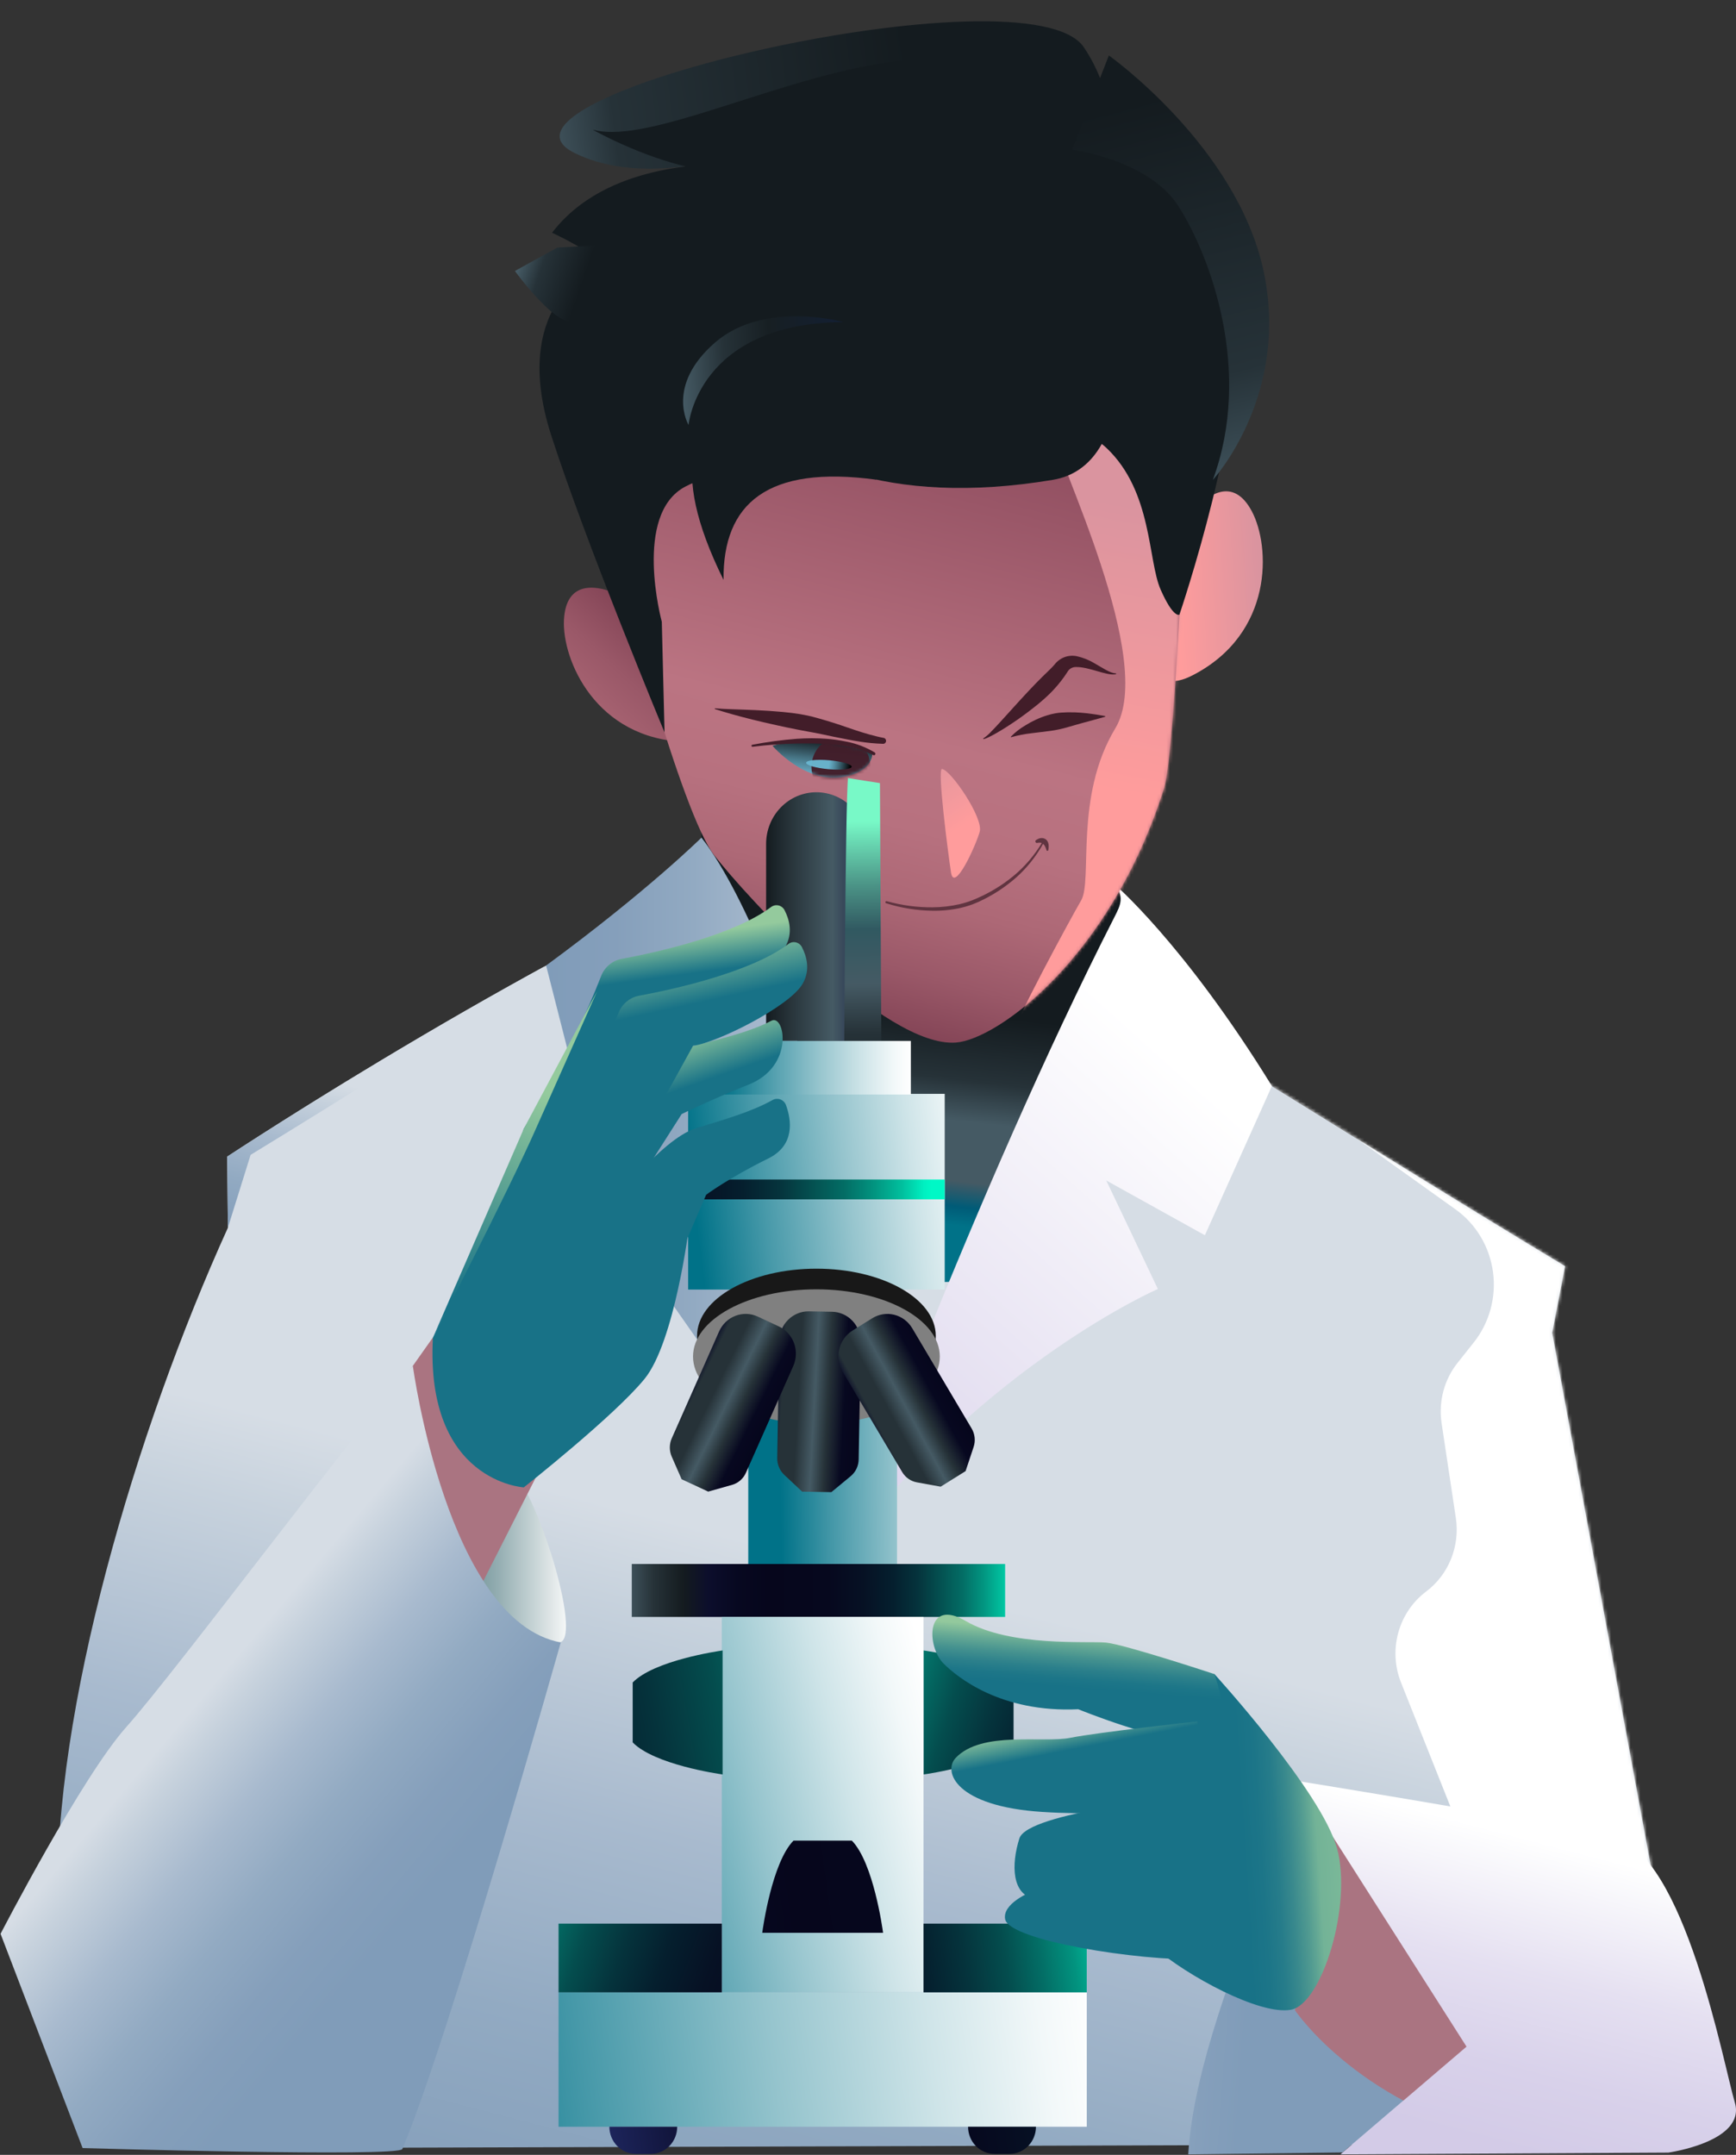 <svg width="535" height="664" viewBox="0 0 535 664" fill="none" xmlns="http://www.w3.org/2000/svg">
<rect x="0" y="0" width="535" height="664" fill="#333333" stroke="none"/>
<path fill-rule="evenodd" clip-rule="evenodd" d="M384.446 330.009C384.446 330.009 454.222 373.353 482.326 390.163L478.354 410.701L524.576 660.55L53.487 661.995C53.487 661.995 18.764 620.413 17.835 587.183C16.173 527.607 41.938 440.601 70.232 378.323L70.021 356.405C70.021 356.405 173.146 288.298 240.88 263.259C316.233 235.375 384.446 330.009 384.446 330.009Z" fill="url(#paint0_linear_207_5693)"/>
<mask id="mask0_207_5693" style="mask-type:alpha" maskUnits="userSpaceOnUse" x="17" y="258" width="508" height="404">
<path fill-rule="evenodd" clip-rule="evenodd" d="M384.446 330.009C384.446 330.009 454.222 373.353 482.325 390.163L478.354 410.701L524.575 660.55L53.486 661.995C53.486 661.995 18.764 620.413 17.834 587.183C16.172 527.607 41.938 440.601 70.231 378.323L70.02 356.405C70.02 356.405 173.146 288.298 240.88 263.259C316.233 235.375 384.446 330.009 384.446 330.009Z" fill="url(#paint1_linear_207_5693)"/>
</mask>
<g mask="url(#mask0_207_5693)">
<path fill-rule="evenodd" clip-rule="evenodd" d="M480.353 415.512L503.281 435.27C503.281 435.27 489 361.628 485.395 359.96C481.79 358.291 384.445 329.98 384.445 329.98L417.541 350.474L448.595 372.681C451.707 374.907 454.337 377.77 456.319 381.089C458.301 384.407 459.593 388.111 460.113 391.966C460.632 395.822 460.369 399.746 459.34 403.492C458.31 407.239 456.536 410.726 454.13 413.735L449.201 419.933C447.152 422.506 445.654 425.493 444.805 428.699C443.955 431.905 443.774 435.259 444.272 438.542L448.659 467.734C449.303 472.013 448.79 476.391 447.176 480.39C445.562 484.39 442.908 487.859 439.504 490.418C435.351 493.533 432.333 497.983 430.93 503.061C429.526 508.138 429.818 513.552 431.758 518.44L481.205 642.62L543.749 634.63L480.353 415.512Z" fill="white"/>
</g>
<path fill-rule="evenodd" clip-rule="evenodd" d="M221.466 396.939L327.95 394.013L355.082 286.629L342.984 272.036L215.649 244.13L221.466 396.939Z" fill="url(#paint2_linear_207_5693)"/>
<path fill-rule="evenodd" clip-rule="evenodd" d="M342.991 272.037C342.991 272.037 364.651 290.328 391.973 334.647L371.32 380.628L340.935 363.76L356.835 397.192C356.835 397.192 304.726 419.811 260.124 477.516C260.124 477.516 300.318 367.097 343.505 282.468C345.293 278.928 346.814 276.14 342.991 272.037Z" fill="url(#paint3_linear_207_5693)"/>
<path fill-rule="evenodd" clip-rule="evenodd" d="M216.184 258.101C216.184 258.101 199.594 274.543 168.301 297.515L189.468 380.591L219.874 363.759L203.946 397.192L260.124 477.515L274.285 417.419C274.285 417.419 244.738 294.907 216.184 258.101Z" fill="url(#paint4_linear_207_5693)"/>
<path fill-rule="evenodd" clip-rule="evenodd" d="M268.314 273.214C268.314 273.214 264.004 269.255 263.385 271.719C262.765 274.182 262.582 274.204 268.314 273.214Z" fill="#603440"/>
<path fill-rule="evenodd" clip-rule="evenodd" d="M70.231 378.294L77.231 355.857C77.231 355.857 149.697 311.711 168.301 297.516C134.064 316.399 101.304 336.019 70.02 356.377L70.231 378.294Z" fill="url(#paint5_linear_207_5693)"/>
<path d="M335.466 61.837C335.466 61.837 317.148 25.271 293.406 27.696C269.664 30.12 211.944 64.366 177.065 47.14C142.186 29.914 317.211 -10.584 334.035 14.591C350.858 39.766 335.466 61.837 335.466 61.837Z" fill="url(#paint6_linear_207_5693)"/>
<path fill-rule="evenodd" clip-rule="evenodd" d="M193.294 184.493C184.034 179.567 174.46 178.651 173.805 190.944C173.15 203.237 183.593 227.864 211.518 228.609C239.443 229.354 193.294 184.493 193.294 184.493Z" fill="url(#paint7_linear_207_5693)"/>
<path fill-rule="evenodd" clip-rule="evenodd" d="M365.513 160.245C371.804 151.757 380.069 146.751 385.802 157.572C391.535 168.392 392.525 195.201 367.582 208.065C342.639 220.929 365.478 160.248 365.478 160.248" fill="url(#paint8_linear_207_5693)"/>
<path fill-rule="evenodd" clip-rule="evenodd" d="M294.589 321.257C307.433 320.299 342.216 295.107 358.757 242.806C362.184 231.98 366.997 130.819 365.876 105.757C364.755 80.695 350.339 36.435 266.142 42.004C181.946 47.572 170.203 100.822 181.025 141.641C191.847 182.46 210.113 250.681 220.14 263.578C230.167 276.475 272.734 322.883 294.589 321.257Z" fill="url(#paint9_linear_207_5693)"/>
<mask id="mask1_207_5693" style="mask-type:alpha" maskUnits="userSpaceOnUse" x="177" y="41" width="190" height="281">
<path fill-rule="evenodd" clip-rule="evenodd" d="M294.589 321.257C307.433 320.299 342.216 295.107 358.757 242.806C362.184 231.98 366.997 130.819 365.876 105.757C364.755 80.695 350.339 36.435 266.142 42.004C181.946 47.572 170.203 100.822 181.025 141.641C191.847 182.46 210.113 250.681 220.14 263.578C230.167 276.475 272.734 322.883 294.589 321.257Z" fill="url(#paint10_linear_207_5693)"/>
</mask>
<g mask="url(#mask1_207_5693)">
<path fill-rule="evenodd" clip-rule="evenodd" d="M365.514 160.245C357.205 129.374 322.054 121.049 323.914 131.576C325.775 142.102 356.426 203.394 343.717 224.427C331.008 245.459 336.793 271.255 333.188 277.452C329.582 283.649 311.97 316.227 312.85 317.486C313.731 318.746 321.397 341.29 321.397 341.29L383.895 265.534L365.514 160.245Z" fill="url(#paint11_linear_207_5693)"/>
</g>
<path fill-rule="evenodd" clip-rule="evenodd" d="M290.312 236.951C293.036 237.27 303.137 252.03 301.924 256.309C300.711 260.589 294.048 275.306 293.075 268.811C292.102 262.316 288.796 236.754 290.312 236.951Z" fill="url(#paint12_linear_207_5693)"/>
<path fill-rule="evenodd" clip-rule="evenodd" d="M273.063 278.323C277.688 279.79 282.493 280.569 287.33 280.637C290.24 280.689 293.145 280.4 295.988 279.775C297.886 279.35 299.736 278.73 301.512 277.926C305.674 276.036 309.549 273.544 313.019 270.526C316.45 267.491 319.343 263.871 321.571 259.825C321.586 259.798 321.597 259.768 321.602 259.737C321.606 259.707 321.605 259.675 321.598 259.644C321.59 259.614 321.577 259.585 321.559 259.56C321.541 259.535 321.519 259.513 321.492 259.497C321.439 259.466 321.375 259.459 321.316 259.475C321.257 259.491 321.206 259.529 321.174 259.583C318.847 263.486 315.89 266.954 312.431 269.841C308.969 272.7 305.134 275.05 301.036 276.821C299.325 277.593 297.546 278.196 295.721 278.62C292.962 279.248 290.145 279.57 287.317 279.581C282.584 279.614 277.866 278.981 273.297 277.699C273.254 277.685 273.208 277.679 273.163 277.682C273.117 277.685 273.073 277.698 273.033 277.718C272.992 277.739 272.956 277.768 272.926 277.803C272.897 277.839 272.874 277.88 272.86 277.924C272.845 278.004 272.857 278.087 272.894 278.16C272.93 278.232 272.99 278.29 273.063 278.323Z" fill="#603440"/>
<path fill-rule="evenodd" clip-rule="evenodd" d="M319.728 259.722C320.011 259.674 320.298 259.655 320.585 259.665C320.758 259.69 320.927 259.737 321.089 259.806C321.215 259.861 321.332 259.936 321.435 260.029C321.601 260.15 321.744 260.3 321.86 260.472C321.957 260.622 322.045 260.778 322.123 260.939C322.269 261.244 322.389 261.56 322.482 261.886C322.484 261.926 322.494 261.966 322.51 262.003C322.527 262.04 322.551 262.074 322.58 262.101C322.61 262.129 322.644 262.151 322.682 262.165C322.719 262.179 322.759 262.185 322.798 262.183C322.838 262.182 322.877 262.172 322.913 262.155C322.949 262.138 322.982 262.113 323.008 262.083C323.035 262.053 323.056 262.018 323.07 261.98C323.083 261.942 323.089 261.901 323.088 261.86C323.179 261.382 323.209 260.893 323.175 260.406C323.157 260.18 323.112 259.957 323.039 259.742C322.934 259.389 322.746 259.069 322.49 258.808C322.343 258.658 322.17 258.536 321.98 258.451C321.712 258.316 321.418 258.244 321.119 258.24C320.852 258.234 320.585 258.268 320.329 258.343C319.973 258.462 319.635 258.63 319.324 258.844C319.271 258.87 319.223 258.906 319.184 258.951C319.145 258.996 319.115 259.049 319.096 259.107C319.078 259.164 319.071 259.225 319.076 259.285C319.08 259.346 319.097 259.404 319.125 259.458C319.146 259.517 319.179 259.571 319.222 259.616C319.264 259.662 319.315 259.698 319.371 259.723C319.428 259.748 319.489 259.76 319.55 259.76C319.611 259.76 319.672 259.747 319.728 259.722Z" fill="#603440"/>
<path style="mix-blend-mode:screen" opacity="0.97" fill-rule="evenodd" clip-rule="evenodd" d="M238.054 229.8C238.054 229.8 248.186 241.727 260.193 239.319C269.505 237.45 268.824 231.957 268.824 231.957C268.824 231.957 251.206 225.817 238.054 229.8Z" fill="url(#paint13_linear_207_5693)"/>
<mask id="mask2_207_5693" style="mask-type:alpha" maskUnits="userSpaceOnUse" x="238" y="228" width="31" height="12">
<path style="mix-blend-mode:screen" opacity="0.97" fill-rule="evenodd" clip-rule="evenodd" d="M238.054 229.8C238.054 229.8 248.186 241.727 260.193 239.319C269.505 237.45 268.824 231.957 268.824 231.957C268.824 231.957 251.206 225.817 238.054 229.8Z" fill="url(#paint14_linear_207_5693)"/>
</mask>
<g mask="url(#mask2_207_5693)">
<path d="M260.322 245.574C265.311 244.944 268.846 240.303 268.217 235.207C267.588 230.111 263.034 226.491 258.045 227.121C253.055 227.751 249.52 232.392 250.149 237.488C250.778 242.583 255.332 246.204 260.322 245.574Z" fill="#421D29"/>
</g>
<path fill-rule="evenodd" clip-rule="evenodd" d="M269.544 231.845C266.855 230.235 263.916 229.114 260.857 228.531C258.837 228.104 256.793 227.811 254.737 227.655C253.318 227.546 251.782 227.481 250.117 227.482C248.678 227.486 247.141 227.544 245.506 227.657C240.922 228.012 236.362 228.625 231.845 229.494C231.765 229.506 231.694 229.55 231.646 229.617C231.598 229.683 231.578 229.766 231.59 229.848C231.602 229.93 231.645 230.003 231.71 230.053C231.775 230.102 231.856 230.123 231.935 230.111C236.459 229.541 241.008 229.204 245.566 229.101C247.18 229.067 248.69 229.068 250.103 229.083C251.742 229.105 253.241 229.158 254.623 229.248C256.624 229.361 258.617 229.584 260.595 229.917C263.568 230.352 266.452 231.284 269.133 232.675C269.241 232.73 269.365 232.738 269.478 232.699C269.591 232.659 269.684 232.575 269.737 232.465C269.79 232.355 269.797 232.228 269.759 232.112C269.72 231.996 269.638 231.9 269.53 231.846L269.544 231.845Z" fill="#421D29"/>
<path fill-rule="evenodd" clip-rule="evenodd" d="M220.385 218.502C223.177 219.432 227.319 220.599 231.89 221.738C233.942 222.246 236.042 222.73 238.141 223.206C239.573 223.517 240.934 223.825 242.287 224.112C243.475 224.362 244.624 224.595 245.734 224.811C246.942 225.042 248.091 225.234 249.15 225.454C251.891 225.924 254.47 226.507 256.975 227.029C259.735 227.57 262.375 228.12 264.992 228.526C267.325 228.898 269.678 229.122 272.037 229.196C272.157 229.215 272.279 229.208 272.396 229.176C272.514 229.145 272.623 229.09 272.719 229.014C272.815 228.937 272.895 228.842 272.954 228.734C273.012 228.625 273.049 228.506 273.062 228.382C273.075 228.258 273.063 228.133 273.028 228.014C272.992 227.895 272.934 227.785 272.855 227.689C272.777 227.594 272.681 227.515 272.573 227.459C272.465 227.402 272.347 227.368 272.226 227.36C270.74 227.081 269.289 226.707 267.823 226.297C264.947 225.495 262.122 224.502 259.103 223.464C256.274 222.521 253.336 221.622 250.132 220.777C249.036 220.531 247.84 220.263 246.556 220.051C244.879 219.778 243.072 219.557 241.205 219.384C238.471 219.123 235.643 218.948 232.889 218.819C227.934 218.589 223.45 218.545 220.411 218.261C220.38 218.255 220.347 218.261 220.321 218.279C220.294 218.297 220.275 218.326 220.269 218.358C220.263 218.39 220.269 218.423 220.287 218.45C220.305 218.478 220.332 218.497 220.363 218.503L220.385 218.502Z" fill="#421D29"/>
<path style="mix-blend-mode:screen" opacity="0.97" d="M262.476 236.272C262.405 237.001 259.211 237.364 255.335 237.019C251.459 236.675 248.372 235.786 248.435 235.029C248.498 234.272 251.694 233.93 255.577 234.274C259.459 234.618 262.518 235.516 262.476 236.272Z" fill="url(#paint15_linear_207_5693)"/>
<path fill-rule="evenodd" clip-rule="evenodd" d="M303.224 227.721C304.479 227.493 308.786 225.08 313.644 221.703C315.749 220.239 317.899 218.598 319.949 216.942C320.993 216.084 321.987 215.208 322.91 214.336C323.574 213.712 324.196 213.085 324.762 212.468C326.298 210.816 327.688 209.028 328.918 207.126C329.173 206.636 329.555 206.228 330.022 205.948C330.49 205.668 331.024 205.527 331.566 205.539C335.71 205.46 341.065 208.328 343.858 207.759C343.893 207.755 343.926 207.738 343.95 207.712C343.974 207.685 343.988 207.65 343.989 207.613C343.987 207.595 343.982 207.578 343.973 207.562C343.964 207.546 343.953 207.532 343.939 207.521C343.925 207.51 343.909 207.502 343.892 207.497C343.875 207.492 343.858 207.491 343.84 207.493C342.036 207.417 339.686 205.719 337.107 204.275C335.489 203.322 333.739 202.63 331.918 202.221C330.654 201.942 329.34 202.028 328.123 202.47C326.906 202.913 325.834 203.694 325.026 204.726C324.191 205.751 322.76 207.048 321.176 208.601C319.937 209.834 318.582 211.219 317.211 212.678C315.231 214.757 313.26 216.965 311.385 219.029C309.089 221.541 307.08 223.824 305.498 225.398C304.783 226.19 303.979 226.892 303.102 227.49C303.085 227.494 303.069 227.503 303.054 227.514C303.04 227.525 303.028 227.539 303.019 227.555C303.01 227.572 303.005 227.589 303.003 227.608C303.001 227.626 303.003 227.645 303.008 227.663C303.018 227.681 303.032 227.697 303.049 227.71C303.065 227.724 303.084 227.733 303.104 227.738C303.124 227.744 303.145 227.745 303.166 227.742C303.186 227.739 303.206 227.732 303.224 227.721Z" fill="#421D29"/>
<path fill-rule="evenodd" clip-rule="evenodd" d="M311.723 227.136C313.733 226.572 315.783 226.173 317.855 225.942C318.666 225.837 319.508 225.753 320.466 225.624C321.424 225.496 322.65 225.364 323.909 225.187C324.608 225.083 325.383 224.959 326.163 224.799C326.713 224.69 327.269 224.559 327.845 224.405C329.093 224.076 330.373 223.68 331.779 223.291C332.895 222.978 333.988 222.652 335.245 222.337C336.942 221.863 338.598 221.392 340.505 220.889C340.539 220.887 340.57 220.871 340.592 220.845C340.614 220.819 340.626 220.785 340.623 220.751C340.621 220.717 340.606 220.684 340.58 220.662C340.555 220.639 340.522 220.627 340.488 220.63C338.517 220.275 336.79 219.991 335.02 219.789C333.712 219.644 332.52 219.557 331.318 219.513C329.872 219.457 328.425 219.481 326.982 219.583C326.363 219.628 325.746 219.708 325.135 219.821C324.324 219.972 323.522 220.17 322.732 220.414C321.541 220.78 320.375 221.23 319.244 221.759C318.109 222.279 317.01 222.877 315.953 223.548C314.349 224.474 312.877 225.622 311.578 226.958C311.563 226.967 311.55 226.979 311.541 226.994C311.531 227.008 311.524 227.025 311.522 227.042C311.519 227.059 311.52 227.077 311.524 227.094C311.528 227.111 311.536 227.127 311.547 227.141C311.573 227.16 311.604 227.169 311.636 227.168C311.668 227.168 311.698 227.156 311.723 227.136Z" fill="#421D29"/>
<path d="M204.798 225.687L203.954 191.592C203.954 191.592 194.974 158.565 211.138 149.974C227.303 141.383 252.91 147.211 278.458 145.522C304.006 143.832 326.825 124.68 340.989 138.034C355.154 151.389 353.71 172.668 357.678 181.665C361.647 190.662 363.476 189.405 363.476 189.405C363.476 189.405 384.855 126.598 380.532 96.868C376.208 67.137 357.669 35.864 330.36 46.141C330.36 46.141 318.453 47.5 277.985 53.637C237.516 59.774 193.292 47.328 185.929 80.908C185.929 80.908 156.235 91.502 169.829 134.005C180.534 167.295 204.798 225.687 204.798 225.687Z" fill="#141B1F"/>
<path d="M330.395 46.138C330.395 46.138 353.884 49.16 363.099 63.436C373.079 78.942 386.112 114.453 373.771 147.884C373.771 147.884 397.666 121.841 389.389 83.438C381.112 45.035 341.727 17.088 341.727 17.088L330.396 46.145" fill="url(#paint16_linear_207_5693)"/>
<path d="M324.469 147.858C349.333 143.716 351.379 101.568 330.443 46.106C306.427 -17.398 211.308 48.07 182.663 39.952C182.663 39.952 216.403 59.266 237.881 51.308C237.881 51.308 191.156 44.262 170.127 71.716C170.127 71.716 192.196 81.544 202.678 96.633C207.717 103.887 216.328 119.274 233.39 131.728C242.175 138.106 251.965 142.881 262.326 145.843C278.411 150.571 298.733 152.145 324.469 147.858Z" fill="#141B1F"/>
<path d="M203.544 74.649C203.544 74.649 181.103 81.221 179.016 94.947C176.929 108.673 158.688 83.501 158.688 83.501L171.791 76.274L203.559 74.648" fill="url(#paint17_linear_207_5693)"/>
<path d="M259.88 122.316C259.88 122.316 187.709 107.397 222.981 178.693C222.741 155.107 236.565 143.26 270.027 147.809L259.88 122.316Z" fill="#141B1F"/>
<path d="M212.202 130.95C212.202 130.95 214.987 99.635 259.879 99.236C259.879 99.236 235.464 92.344 220.247 105.65C205.03 118.957 212.202 130.95 212.202 130.95Z" fill="url(#paint18_linear_207_5693)"/>
<path fill-rule="evenodd" clip-rule="evenodd" d="M413.781 663.266L366.194 663.844C367.475 641.898 377.066 613.796 388.84 584.084L399.092 566.024L451.954 630.621L413.781 663.23" fill="url(#paint19_linear_207_5693)"/>
<path fill-rule="evenodd" clip-rule="evenodd" d="M399.092 619.453C399.092 619.453 419.795 650.212 467.058 659.524C529.377 671.805 479.029 581.079 479.029 581.079C479.029 581.079 428.329 576.665 410.831 566.06L399.092 619.453Z" fill="#AA7481"/>
<path fill-rule="evenodd" clip-rule="evenodd" d="M413.112 663.844L451.954 630.657L410.809 566.06L399.092 548.672C399.092 548.672 475.199 560.888 497.204 566.06C519.209 571.232 531.06 635.8 534.637 647.865C538.215 659.929 514.139 663.302 514.139 663.302L413.112 663.844Z" fill="url(#paint20_linear_207_5693)"/>
<path fill-rule="evenodd" clip-rule="evenodd" d="M157.463 452.737C166.111 461.11 178.969 503.435 172.814 505.964C161.604 510.565 139.718 478.26 136.388 463.898C133.057 449.537 148.816 444.372 157.463 452.737Z" fill="url(#paint21_linear_207_5693)"/>
<path fill-rule="evenodd" clip-rule="evenodd" d="M138.008 508.752L172.815 440.081L133.381 412.175L100.743 458.322C100.743 458.322 91.187 498.913 138.008 508.752Z" fill="#AA7481"/>
<path fill-rule="evenodd" clip-rule="evenodd" d="M127.233 420.908C127.233 420.908 137.796 499.57 172.814 506.108C172.814 506.108 138.373 628.193 123.994 662.204C122.917 664.754 25.46 661.908 25.46 661.908L0.173 595.888C0.173 595.888 25.199 547.487 38.987 532.093C54.028 515.239 110.023 440.023 127.233 420.908Z" fill="url(#paint22_linear_207_5693)"/>
<path d="M276.447 435.27H230.598V481.929H276.447V435.27Z" fill="url(#paint23_linear_207_5693)"/>
<path d="M309.761 481.929H194.7V498.241H309.761V481.929Z" fill="url(#paint24_linear_207_5693)"/>
<path d="M284.601 498.241H222.444V613.919H284.601V498.241Z" fill="url(#paint25_linear_207_5693)"/>
<path d="M334.921 613.919H172.138V655.341H334.921V613.919Z" fill="url(#paint26_linear_207_5693)"/>
<path fill-rule="evenodd" clip-rule="evenodd" d="M319.26 655.341H298.339C298.339 656.44 298.55 657.529 298.961 658.544C299.371 659.56 299.972 660.482 300.73 661.259C301.488 662.036 302.388 662.652 303.378 663.072C304.368 663.492 305.429 663.708 306.501 663.707H311.106C313.268 663.707 315.343 662.825 316.872 661.257C318.401 659.688 319.26 657.56 319.26 655.341ZM208.706 655.341H187.799C187.799 657.556 188.655 659.681 190.18 661.249C191.704 662.817 193.773 663.701 195.932 663.707H200.537C201.609 663.708 202.67 663.492 203.66 663.072C204.65 662.652 205.55 662.036 206.308 661.259C207.066 660.482 207.667 659.56 208.077 658.544C208.487 657.529 208.699 656.44 208.699 655.341H208.706Z" fill="url(#paint27_linear_207_5693)"/>
<path d="M222.451 592.746H172.138V613.919H222.451V592.746Z" fill="url(#paint28_linear_207_5693)"/>
<path d="M291.142 337.06H212.064V397.365H291.142V337.06Z" fill="url(#paint29_linear_207_5693)"/>
<path d="M291.142 363.456H212.064V369.575H291.142V363.456Z" fill="url(#paint30_linear_207_5693)"/>
<path d="M251.604 432.351C271.92 432.351 288.39 423.078 288.39 411.64C288.39 400.201 271.92 390.929 251.604 390.929C231.288 390.929 214.818 400.201 214.818 411.64C214.818 423.078 231.288 432.351 251.604 432.351Z" fill="#181818"/>
<path d="M251.604 438.715C272.605 438.715 289.629 429.443 289.629 418.004C289.629 406.566 272.605 397.293 251.604 397.293C230.603 397.293 213.579 406.566 213.579 418.004C213.579 429.443 230.603 438.715 251.604 438.715Z" fill="#808080"/>
<path fill-rule="evenodd" clip-rule="evenodd" d="M234.915 595.513C235.091 594.256 237.894 573.971 244.534 567.173H262.525C269.166 573.971 271.968 594.256 272.137 595.513V595.578H234.908L234.915 595.513Z" fill="url(#paint31_linear_207_5693)"/>
<path fill-rule="evenodd" clip-rule="evenodd" d="M284.735 508.586C285.96 508.759 305.733 511.634 312.359 518.446V536.904C305.733 543.723 285.96 546.598 284.735 546.772H284.657V508.571L284.735 508.586Z" fill="url(#paint32_linear_207_5693)"/>
<path fill-rule="evenodd" clip-rule="evenodd" d="M222.614 508.586C221.381 508.759 201.608 511.634 194.982 518.446V536.904C201.608 543.723 221.381 546.598 222.614 546.772H222.691V508.571L222.614 508.586Z" fill="url(#paint33_linear_207_5693)"/>
<path fill-rule="evenodd" clip-rule="evenodd" d="M265.248 413.584C265.268 412.373 265.056 411.17 264.623 410.044C264.191 408.917 263.546 407.889 262.726 407.018C261.905 406.147 260.926 405.451 259.843 404.968C258.761 404.486 257.596 404.227 256.416 404.207L249.292 404.078C246.909 404.039 244.607 404.972 242.893 406.67C241.178 408.369 240.19 410.696 240.145 413.141C239.973 424.242 239.66 442.217 239.54 449.357C239.528 450.32 239.715 451.274 240.088 452.157C240.462 453.04 241.013 453.832 241.707 454.48L247.218 459.634L256.204 459.793L262.194 454.843C262.94 454.22 263.545 453.436 263.964 452.547C264.384 451.659 264.609 450.686 264.623 449.699C264.77 442.476 265.061 424.613 265.248 413.584Z" fill="url(#paint34_linear_207_5693)"/>
<path fill-rule="evenodd" clip-rule="evenodd" d="M281.138 409.298C280.524 408.263 279.718 407.363 278.765 406.648C277.813 405.933 276.732 405.418 275.585 405.132C274.438 404.846 273.247 404.795 272.081 404.981C270.915 405.167 269.795 405.587 268.787 406.217L262.7 410.015C260.665 411.289 259.206 413.339 258.643 415.715C258.079 418.091 258.457 420.6 259.692 422.691C265.332 432.167 274.434 447.529 278.054 453.629C278.545 454.449 279.2 455.153 279.976 455.694C280.752 456.236 281.63 456.603 282.554 456.77L289.897 458.104L297.574 453.309L300.057 445.842C300.363 444.905 300.466 443.911 300.357 442.93C300.249 441.949 299.932 441.003 299.43 440.161C295.789 433.977 286.727 418.721 281.138 409.298Z" fill="url(#paint35_linear_207_5693)"/>
<path d="M334.913 592.746H284.601V613.919H334.913V592.746Z" fill="url(#paint36_linear_207_5693)"/>
<path fill-rule="evenodd" clip-rule="evenodd" d="M133.409 412.174C133.409 412.174 156.457 366.439 161.407 347.794C161.407 347.794 175.166 341.531 186.877 346.935C198.587 352.338 212.346 378.056 212.346 378.056C212.346 378.056 207.91 413.453 198.679 424.838C189.447 436.223 161.428 458.321 161.428 458.321C161.428 458.321 131.029 456.653 133.409 412.174Z" fill="#187287"/>
<path fill-rule="evenodd" clip-rule="evenodd" d="M187.419 372.63C187.419 372.63 203.615 351.031 214.445 347.672C223.902 344.782 231.57 342.564 238.02 339.003C238.392 338.782 238.805 338.648 239.233 338.609C239.66 338.571 240.091 338.629 240.494 338.78C240.897 338.931 241.262 339.171 241.565 339.483C241.868 339.794 242.1 340.171 242.245 340.585C243.837 344.999 245.154 352.866 236.732 356.991C224.599 362.958 217.621 368.152 217.621 368.152L208.185 390.026C208.185 390.026 173.244 392.374 187.419 372.63Z" fill="#187287"/>
<path fill-rule="evenodd" clip-rule="evenodd" d="M374.256 515.839C374.256 515.839 407.352 552.111 412.063 569.614C416.774 587.118 407.373 617.538 397.838 619.286C388.304 621.035 365.954 608.949 355.588 599.969C345.223 590.99 355.609 524.826 374.256 515.839Z" fill="url(#paint37_linear_207_5693)"/>
<path fill-rule="evenodd" clip-rule="evenodd" d="M290.812 512.639C295.037 516.829 308.416 527.809 332.302 526.689C332.302 526.689 356.75 536.688 369.439 536.803C382.128 536.919 374.256 515.854 374.256 515.854C374.256 515.854 346.483 506.672 340.836 506.144C335.189 505.617 311.367 507.531 297.635 499.506C285.15 492.195 285.538 507.409 290.812 512.639Z" fill="url(#paint38_linear_207_5693)"/>
<path fill-rule="evenodd" clip-rule="evenodd" d="M368.968 530.432C368.968 530.432 338.167 533.805 329.844 535.488C321.521 537.172 302.445 533.22 294.495 541.716C290.587 545.884 294.431 556.619 321.253 558.331C348.075 560.043 368.742 555.759 368.742 555.759C368.742 555.759 370.644 541.585 368.968 530.432Z" fill="url(#paint39_linear_207_5693)"/>
<path fill-rule="evenodd" clip-rule="evenodd" d="M309.761 591.38C311.014 597.983 351.194 604.275 369.665 603.726C388.135 603.177 377.657 589.198 374.256 585.406C370.855 581.613 322.619 581.223 319.802 582.155C316.986 583.087 308.874 586.677 309.761 591.38Z" fill="#187287"/>
<path fill-rule="evenodd" clip-rule="evenodd" d="M364.785 553.822C364.785 553.822 316.711 558.402 314.155 566.486C311.599 574.57 311.74 584.055 319.176 585.16C326.612 586.265 365.172 583.325 369.665 582.798C374.157 582.27 379.016 566.739 364.785 553.822Z" fill="#187287"/>
<path fill-rule="evenodd" clip-rule="evenodd" d="M244.469 420.926C244.958 419.823 245.23 418.633 245.27 417.423C245.31 416.213 245.117 415.006 244.702 413.872C244.288 412.739 243.659 411.7 242.853 410.815C242.047 409.931 241.079 409.218 240.005 408.717L233.519 405.69C231.348 404.682 228.875 404.597 226.643 405.456C224.411 406.314 222.602 408.046 221.612 410.27C217.147 420.384 209.887 436.746 207.007 443.248C206.623 444.126 206.424 445.077 206.424 446.04C206.424 447.002 206.623 447.954 207.007 448.832L210.063 455.81L218.246 459.624L225.661 457.53C226.587 457.262 227.446 456.79 228.176 456.146C228.906 455.502 229.489 454.702 229.886 453.802C232.822 447.235 240.019 430.967 244.469 420.926Z" fill="url(#paint40_linear_207_5693)"/>
<path fill-rule="evenodd" clip-rule="evenodd" d="M267.089 260.016C267.089 255.801 265.457 251.758 262.551 248.778C259.646 245.798 255.706 244.123 251.597 244.123C247.488 244.123 243.548 245.798 240.643 248.778C237.738 251.758 236.105 255.801 236.105 260.016V320.748H267.089V260.016Z" fill="url(#paint41_linear_207_5693)"/>
<path fill-rule="evenodd" clip-rule="evenodd" d="M261.342 239.767C260.532 246.586 260.124 330.832 260.124 330.832L271.687 334.61L271.179 241.305L261.342 239.767Z" fill="url(#paint42_linear_207_5693)"/>
<path d="M280.707 320.748H222.493V337.276H280.707V320.748Z" fill="url(#paint43_linear_207_5693)"/>
<path fill-rule="evenodd" clip-rule="evenodd" d="M175.103 359.959C175.103 359.959 189.031 338.035 193.446 330.811C197.862 323.587 223.944 321.781 237.739 314.528C241.837 312.361 245.013 328.607 230.627 334.242C220.768 338.1 210.079 343.286 210.079 343.286L192.193 371.337C192.193 371.337 178.786 386.24 175.103 359.959Z" fill="url(#paint44_linear_207_5693)"/>
<path fill-rule="evenodd" clip-rule="evenodd" d="M161.428 347.794C161.428 347.794 176.174 324.425 185.215 300.838C185.742 299.454 186.607 298.232 187.726 297.29C188.846 296.348 190.183 295.716 191.609 295.456C201.77 293.571 225.775 288.37 237.633 279.491C237.958 279.247 238.331 279.076 238.725 278.992C239.12 278.908 239.528 278.911 239.921 279.002C240.314 279.093 240.683 279.27 241.004 279.52C241.325 279.77 241.59 280.088 241.781 280.452C243.189 283.19 244.513 287.532 241.943 291.859C237.718 298.974 216.234 306.307 209.368 307.029L186.877 349.514C186.877 349.514 164.034 374.133 161.428 347.794Z" fill="url(#paint45_linear_207_5693)"/>
<path fill-rule="evenodd" clip-rule="evenodd" d="M166.786 359.172C166.786 359.172 181.525 335.803 190.573 312.216C191.099 310.832 191.962 309.609 193.08 308.665C194.199 307.722 195.535 307.089 196.96 306.827C207.121 304.949 231.133 299.748 242.985 290.869C243.31 290.625 243.682 290.454 244.076 290.37C244.471 290.286 244.879 290.289 245.272 290.38C245.665 290.471 246.035 290.648 246.355 290.898C246.676 291.148 246.941 291.466 247.132 291.83C248.541 294.568 249.871 298.91 247.301 303.237C243.076 310.345 220.451 321.514 213.586 322.236L192.256 360.863C192.256 360.863 169.413 385.504 166.786 359.172Z" fill="url(#paint46_linear_207_5693)"/>
<path fill-rule="evenodd" clip-rule="evenodd" d="M133.409 412.175C133.409 412.175 156.935 366.519 165.23 347.635L184.031 305.447L161.428 347.794L133.43 412.175" fill="url(#paint47_linear_207_5693)"/>
<defs>
<linearGradient id="paint0_linear_207_5693" x1="231.754" y1="762.358" x2="301.62" y2="493.123" gradientUnits="userSpaceOnUse">
<stop stop-color="#809CB9"/>
<stop offset="0.2" stop-color="#859FBB"/>
<stop offset="0.43" stop-color="#92AAC2"/>
<stop offset="0.66" stop-color="#A8BACE"/>
<stop offset="0.9" stop-color="#C7D2DD"/>
<stop offset="1" stop-color="#D6DDE5"/>
</linearGradient>
<linearGradient id="paint1_linear_207_5693" x1="231.754" y1="762.358" x2="301.619" y2="493.123" gradientUnits="userSpaceOnUse">
<stop stop-color="#809CB9"/>
<stop offset="0.2" stop-color="#859FBB"/>
<stop offset="0.43" stop-color="#92AAC2"/>
<stop offset="0.66" stop-color="#A8BACE"/>
<stop offset="0.9" stop-color="#C7D2DD"/>
<stop offset="1" stop-color="#D6DDE5"/>
</linearGradient>
<linearGradient id="paint2_linear_207_5693" x1="283.728" y1="280.235" x2="272.486" y2="377.045" gradientUnits="userSpaceOnUse">
<stop offset="0.31" stop-color="#141B1F"/>
<stop offset="0.52" stop-color="#263238"/>
<stop offset="0.65" stop-color="#455A64"/>
<stop offset="0.75" stop-color="#455A64"/>
<stop offset="0.84" stop-color="#455A64"/>
<stop offset="0.92" stop-color="#005B77"/>
<stop offset="0.98" stop-color="#007288"/>
</linearGradient>
<linearGradient id="paint3_linear_207_5693" x1="233.908" y1="471.368" x2="362.533" y2="327.545" gradientUnits="userSpaceOnUse">
<stop stop-color="#D3CBE7"/>
<stop offset="0.37" stop-color="#E5E0F1"/>
<stop offset="1" stop-color="white"/>
</linearGradient>
<linearGradient id="paint4_linear_207_5693" x1="168.301" y1="367.79" x2="274.285" y2="367.79" gradientUnits="userSpaceOnUse">
<stop stop-color="#809CB9"/>
<stop offset="0.2" stop-color="#859FBB"/>
<stop offset="0.43" stop-color="#92AAC2"/>
<stop offset="0.66" stop-color="#A8BACE"/>
<stop offset="0.9" stop-color="#C7D2DD"/>
<stop offset="1" stop-color="#D6DDE5"/>
</linearGradient>
<linearGradient id="paint5_linear_207_5693" x1="101.44" y1="398.81" x2="117.479" y2="337.016" gradientUnits="userSpaceOnUse">
<stop stop-color="#809CB9"/>
<stop offset="0.2" stop-color="#859FBB"/>
<stop offset="0.43" stop-color="#92AAC2"/>
<stop offset="0.66" stop-color="#A8BACE"/>
<stop offset="0.9" stop-color="#C7D2DD"/>
<stop offset="1" stop-color="#D6DDE5"/>
</linearGradient>
<linearGradient id="paint6_linear_207_5693" x1="172.564" y1="43.368" x2="310.831" y2="24.654" gradientUnits="userSpaceOnUse">
<stop stop-color="#3D4F58"/>
<stop offset="0.124" stop-color="#263238"/>
<stop offset="0.786" stop-color="#141B1F"/>
</linearGradient>
<linearGradient id="paint7_linear_207_5693" x1="148.904" y1="260.355" x2="208.648" y2="196.03" gradientUnits="userSpaceOnUse">
<stop offset="0.03" stop-color="#BB7482"/>
<stop offset="0.3" stop-color="#B7717F"/>
<stop offset="0.54" stop-color="#AD6876"/>
<stop offset="0.77" stop-color="#9A5868"/>
<stop offset="0.99" stop-color="#814254"/>
<stop offset="1" stop-color="#7F4052"/>
</linearGradient>
<linearGradient id="paint8_linear_207_5693" x1="354.711" y1="181.622" x2="389.745" y2="179.305" gradientUnits="userSpaceOnUse">
<stop offset="0.22" stop-color="#FF9C9C"/>
<stop offset="0.96" stop-color="#DA949F"/>
</linearGradient>
<linearGradient id="paint9_linear_207_5693" x1="291.141" y1="78.533" x2="231.903" y2="312.256" gradientUnits="userSpaceOnUse">
<stop offset="0.16" stop-color="#8A495B"/>
<stop offset="0.21" stop-color="#904E60"/>
<stop offset="0.61" stop-color="#BB7482"/>
<stop offset="0.72" stop-color="#B7717F"/>
<stop offset="0.81" stop-color="#AD6876"/>
<stop offset="0.9" stop-color="#9A5868"/>
<stop offset="0.99" stop-color="#814254"/>
<stop offset="1" stop-color="#7F4052"/>
</linearGradient>
<linearGradient id="paint10_linear_207_5693" x1="291.141" y1="78.533" x2="231.903" y2="312.256" gradientUnits="userSpaceOnUse">
<stop offset="0.16" stop-color="#8A495B"/>
<stop offset="0.21" stop-color="#904E60"/>
<stop offset="0.61" stop-color="#BB7482"/>
<stop offset="0.72" stop-color="#B7717F"/>
<stop offset="0.81" stop-color="#AD6876"/>
<stop offset="0.9" stop-color="#9A5868"/>
<stop offset="0.99" stop-color="#814254"/>
<stop offset="1" stop-color="#7F4052"/>
</linearGradient>
<linearGradient id="paint11_linear_207_5693" x1="341.375" y1="270.214" x2="363.087" y2="153.352" gradientUnits="userSpaceOnUse">
<stop offset="0.22" stop-color="#FF9C9C"/>
<stop offset="0.96" stop-color="#DA949F"/>
</linearGradient>
<linearGradient id="paint12_linear_207_5693" x1="307.605" y1="277.431" x2="278.086" y2="231.257" gradientUnits="userSpaceOnUse">
<stop offset="0.46" stop-color="#FF9C9C"/>
<stop offset="0.96" stop-color="#DA949F"/>
</linearGradient>
<linearGradient id="paint13_linear_207_5693" x1="253.998" y1="225.031" x2="251.724" y2="246.916" gradientUnits="userSpaceOnUse">
<stop offset="0.07"/>
<stop offset="0.25" stop-color="#233C45"/>
<stop offset="0.45" stop-color="#487D8F"/>
<stop offset="0.6" stop-color="#60A5BD"/>
<stop offset="0.67" stop-color="#69B5CF"/>
</linearGradient>
<linearGradient id="paint14_linear_207_5693" x1="253.998" y1="225.031" x2="251.724" y2="246.916" gradientUnits="userSpaceOnUse">
<stop offset="0.07"/>
<stop offset="0.25" stop-color="#233C45"/>
<stop offset="0.45" stop-color="#487D8F"/>
<stop offset="0.6" stop-color="#60A5BD"/>
<stop offset="0.67" stop-color="#69B5CF"/>
</linearGradient>
<linearGradient id="paint15_linear_207_5693" x1="262.441" y1="238.488" x2="253.492" y2="237.372" gradientUnits="userSpaceOnUse">
<stop offset="0.07"/>
<stop offset="0.29" stop-color="#233C45"/>
<stop offset="0.54" stop-color="#487D8F"/>
<stop offset="0.72" stop-color="#60A5BD"/>
<stop offset="0.81" stop-color="#69B5CF"/>
</linearGradient>
<linearGradient id="paint16_linear_207_5693" x1="376.923" y1="157.566" x2="344.787" y2="32.724" gradientUnits="userSpaceOnUse">
<stop stop-color="#455A64"/>
<stop offset="0.318" stop-color="#263238"/>
<stop offset="1" stop-color="#141B1F"/>
</linearGradient>
<linearGradient id="paint17_linear_207_5693" x1="159.237" y1="83.993" x2="185.336" y2="92.924" gradientUnits="userSpaceOnUse">
<stop stop-color="#455A64"/>
<stop offset="0.245" stop-color="#263238"/>
<stop offset="0.734" stop-color="#141B1F"/>
</linearGradient>
<linearGradient id="paint18_linear_207_5693" x1="209.938" y1="115.389" x2="260.725" y2="112.03" gradientUnits="userSpaceOnUse">
<stop stop-color="#455A64"/>
<stop offset="0.266" stop-color="#263238"/>
<stop offset="0.547" stop-color="#171F23"/>
<stop offset="1" stop-color="#131F33"/>
</linearGradient>
<linearGradient id="paint19_linear_207_5693" x1="436.371" y1="619.243" x2="322.233" y2="610.578" gradientUnits="userSpaceOnUse">
<stop offset="0.45" stop-color="#809CB9"/>
<stop offset="0.56" stop-color="#859FBB"/>
<stop offset="0.69" stop-color="#92AAC2"/>
<stop offset="0.81" stop-color="#A8BACE"/>
<stop offset="0.95" stop-color="#C7D2DD"/>
<stop offset="1" stop-color="#D6DDE5"/>
</linearGradient>
<linearGradient id="paint20_linear_207_5693" x1="448.989" y1="672.469" x2="476.396" y2="567.841" gradientUnits="userSpaceOnUse">
<stop offset="0.13" stop-color="#D3CBE7"/>
<stop offset="0.35" stop-color="#D8D1EA"/>
<stop offset="0.63" stop-color="#E5E0F1"/>
<stop offset="0.95" stop-color="#FBFBFD"/>
<stop offset="1" stop-color="white"/>
</linearGradient>
<linearGradient id="paint21_linear_207_5693" x1="135.937" y1="477.566" x2="174.427" y2="477.566" gradientUnits="userSpaceOnUse">
<stop stop-color="#557E84"/>
<stop offset="0.15" stop-color="#668B90"/>
<stop offset="0.45" stop-color="#93ADB1"/>
<stop offset="0.86" stop-color="#DBE3E4"/>
<stop offset="1" stop-color="#F5F7F7"/>
</linearGradient>
<linearGradient id="paint22_linear_207_5693" x1="127.994" y1="587.508" x2="57.932" y2="528.087" gradientUnits="userSpaceOnUse">
<stop stop-color="#809CB9"/>
<stop offset="0.2" stop-color="#859FBB"/>
<stop offset="0.43" stop-color="#92AAC2"/>
<stop offset="0.66" stop-color="#A8BACE"/>
<stop offset="0.9" stop-color="#C7D2DD"/>
<stop offset="1" stop-color="#D6DDE5"/>
</linearGradient>
<linearGradient id="paint23_linear_207_5693" x1="240.449" y1="458.856" x2="311.206" y2="457.531" gradientUnits="userSpaceOnUse">
<stop stop-color="#007288"/>
<stop offset="0.23" stop-color="#4799A9"/>
<stop offset="0.51" stop-color="#95C4CD"/>
<stop offset="0.74" stop-color="#CEE4E8"/>
<stop offset="0.91" stop-color="#F2F8F9"/>
<stop offset="1" stop-color="white"/>
</linearGradient>
<linearGradient id="paint24_linear_207_5693" x1="187.785" y1="498.841" x2="341.119" y2="497.978" gradientUnits="userSpaceOnUse">
<stop stop-color="#187287"/>
<stop offset="0.03" stop-color="#455A64"/>
<stop offset="0.09" stop-color="#263238"/>
<stop offset="0.15" stop-color="#141B1F"/>
<stop offset="0.2" stop-color="#0C0E2C"/>
<stop offset="0.26" stop-color="#070820"/>
<stop offset="0.32" stop-color="#06061C"/>
<stop offset="0.44" stop-color="#06081E"/>
<stop offset="0.51" stop-color="#061124"/>
<stop offset="0.57" stop-color="#051F2E"/>
<stop offset="0.62" stop-color="#05333C"/>
<stop offset="0.66" stop-color="#044D4E"/>
<stop offset="0.71" stop-color="#036D65"/>
<stop offset="0.75" stop-color="#02937F"/>
<stop offset="0.79" stop-color="#01C09E"/>
<stop offset="0.82" stop-color="#00F0C1"/>
<stop offset="0.83" stop-color="#00F8C6"/>
</linearGradient>
<linearGradient id="paint25_linear_207_5693" x1="171.913" y1="577.113" x2="293.283" y2="547.386" gradientUnits="userSpaceOnUse">
<stop stop-color="#007288"/>
<stop offset="0.23" stop-color="#4799A9"/>
<stop offset="0.51" stop-color="#95C4CD"/>
<stop offset="0.74" stop-color="#CEE4E8"/>
<stop offset="0.91" stop-color="#F2F8F9"/>
<stop offset="1" stop-color="white"/>
</linearGradient>
<linearGradient id="paint26_linear_207_5693" x1="134.254" y1="653.868" x2="339.435" y2="622.413" gradientUnits="userSpaceOnUse">
<stop stop-color="#007288"/>
<stop offset="0.23" stop-color="#4799A9"/>
<stop offset="0.51" stop-color="#95C4CD"/>
<stop offset="0.74" stop-color="#CEE4E8"/>
<stop offset="0.91" stop-color="#F2F8F9"/>
<stop offset="1" stop-color="white"/>
</linearGradient>
<linearGradient id="paint27_linear_207_5693" x1="162.808" y1="672.383" x2="452.353" y2="631.693" gradientUnits="userSpaceOnUse">
<stop stop-color="#334299"/>
<stop offset="0.03" stop-color="#2A3680"/>
<stop offset="0.09" stop-color="#1D255C"/>
<stop offset="0.15" stop-color="#131740"/>
<stop offset="0.2" stop-color="#0C0E2C"/>
<stop offset="0.26" stop-color="#070820"/>
<stop offset="0.32" stop-color="#06061C"/>
<stop offset="0.46" stop-color="#06081E"/>
<stop offset="0.55" stop-color="#061124"/>
<stop offset="0.62" stop-color="#051F2E"/>
<stop offset="0.68" stop-color="#05333C"/>
<stop offset="0.74" stop-color="#044D4E"/>
<stop offset="0.79" stop-color="#036D65"/>
<stop offset="0.84" stop-color="#02937F"/>
<stop offset="0.88" stop-color="#01C09E"/>
<stop offset="0.93" stop-color="#00F8C6"/>
</linearGradient>
<linearGradient id="paint28_linear_207_5693" x1="329.264" y1="641.76" x2="131.684" y2="569.98" gradientUnits="userSpaceOnUse">
<stop stop-color="#263238"/>
<stop offset="0.03" stop-color="#455A64"/>
<stop offset="0.09" stop-color="#455A64"/>
<stop offset="0.15" stop-color="#455A64"/>
<stop offset="0.2" stop-color="#263238"/>
<stop offset="0.26" stop-color="#263238"/>
<stop offset="0.32" stop-color="#06061C"/>
<stop offset="0.46" stop-color="#06081E"/>
<stop offset="0.55" stop-color="#061124"/>
<stop offset="0.62" stop-color="#051F2E"/>
<stop offset="0.68" stop-color="#05333C"/>
<stop offset="0.74" stop-color="#044D4E"/>
<stop offset="0.79" stop-color="#036D65"/>
<stop offset="0.84" stop-color="#02937F"/>
<stop offset="0.88" stop-color="#01C09E"/>
<stop offset="0.93" stop-color="#00F8C6"/>
</linearGradient>
<linearGradient id="paint29_linear_207_5693" x1="214.043" y1="372.233" x2="305.612" y2="360.61" gradientUnits="userSpaceOnUse">
<stop stop-color="#007288"/>
<stop offset="0.23" stop-color="#4799A9"/>
<stop offset="0.51" stop-color="#95C4CD"/>
<stop offset="0.74" stop-color="#CEE4E8"/>
<stop offset="0.91" stop-color="#F2F8F9"/>
<stop offset="1" stop-color="white"/>
</linearGradient>
<linearGradient id="paint30_linear_207_5693" x1="101.444" y1="366.797" x2="325.02" y2="366.066" gradientUnits="userSpaceOnUse">
<stop stop-color="#334299"/>
<stop offset="0.03" stop-color="#2A3680"/>
<stop offset="0.09" stop-color="#1D255C"/>
<stop offset="0.15" stop-color="#131740"/>
<stop offset="0.2" stop-color="#0C0E2C"/>
<stop offset="0.26" stop-color="#070820"/>
<stop offset="0.32" stop-color="#06061C"/>
<stop offset="0.44" stop-color="#06081E"/>
<stop offset="0.51" stop-color="#061124"/>
<stop offset="0.57" stop-color="#051F2E"/>
<stop offset="0.62" stop-color="#05333C"/>
<stop offset="0.66" stop-color="#044D4E"/>
<stop offset="0.71" stop-color="#036D65"/>
<stop offset="0.75" stop-color="#02937F"/>
<stop offset="0.79" stop-color="#01C09E"/>
<stop offset="0.82" stop-color="#00F0C1"/>
<stop offset="0.83" stop-color="#00F8C6"/>
</linearGradient>
<linearGradient id="paint31_linear_207_5693" x1="152.224" y1="597.073" x2="441.77" y2="556.383" gradientUnits="userSpaceOnUse">
<stop stop-color="#334299"/>
<stop offset="0.03" stop-color="#2A3680"/>
<stop offset="0.09" stop-color="#1D255C"/>
<stop offset="0.15" stop-color="#131740"/>
<stop offset="0.2" stop-color="#0C0E2C"/>
<stop offset="0.26" stop-color="#070820"/>
<stop offset="0.32" stop-color="#06061C"/>
<stop offset="0.46" stop-color="#06081E"/>
<stop offset="0.55" stop-color="#061124"/>
<stop offset="0.62" stop-color="#051F2E"/>
<stop offset="0.68" stop-color="#05333C"/>
<stop offset="0.74" stop-color="#044D4E"/>
<stop offset="0.79" stop-color="#036D65"/>
<stop offset="0.84" stop-color="#02937F"/>
<stop offset="0.88" stop-color="#01C09E"/>
<stop offset="0.93" stop-color="#00F8C6"/>
</linearGradient>
<linearGradient id="paint32_linear_207_5693" x1="442.659" y1="583.066" x2="237.498" y2="515.395" gradientUnits="userSpaceOnUse">
<stop stop-color="#334299"/>
<stop offset="0.03" stop-color="#2A3680"/>
<stop offset="0.09" stop-color="#1D255C"/>
<stop offset="0.15" stop-color="#131740"/>
<stop offset="0.2" stop-color="#0C0E2C"/>
<stop offset="0.26" stop-color="#070820"/>
<stop offset="0.32" stop-color="#06061C"/>
<stop offset="0.46" stop-color="#06081E"/>
<stop offset="0.55" stop-color="#061124"/>
<stop offset="0.62" stop-color="#051F2E"/>
<stop offset="0.68" stop-color="#05333C"/>
<stop offset="0.74" stop-color="#044D4E"/>
<stop offset="0.79" stop-color="#036D65"/>
<stop offset="0.84" stop-color="#02937F"/>
<stop offset="0.88" stop-color="#01C09E"/>
<stop offset="0.93" stop-color="#00F8C6"/>
</linearGradient>
<linearGradient id="paint33_linear_207_5693" x1="-21.229" y1="574.605" x2="308.141" y2="516.231" gradientUnits="userSpaceOnUse">
<stop stop-color="#334299"/>
<stop offset="0.03" stop-color="#2A3680"/>
<stop offset="0.09" stop-color="#1D255C"/>
<stop offset="0.15" stop-color="#131740"/>
<stop offset="0.2" stop-color="#0C0E2C"/>
<stop offset="0.26" stop-color="#070820"/>
<stop offset="0.32" stop-color="#06061C"/>
<stop offset="0.46" stop-color="#06081E"/>
<stop offset="0.55" stop-color="#061124"/>
<stop offset="0.62" stop-color="#051F2E"/>
<stop offset="0.68" stop-color="#05333C"/>
<stop offset="0.74" stop-color="#044D4E"/>
<stop offset="0.79" stop-color="#036D65"/>
<stop offset="0.84" stop-color="#02937F"/>
<stop offset="0.88" stop-color="#01C09E"/>
<stop offset="0.93" stop-color="#00F8C6"/>
</linearGradient>
<linearGradient id="paint34_linear_207_5693" x1="238.428" y1="431.025" x2="322.174" y2="435.642" gradientUnits="userSpaceOnUse">
<stop stop-color="#0B0D29"/>
<stop offset="0.03" stop-color="#263238"/>
<stop offset="0.09" stop-color="#263238"/>
<stop offset="0.15" stop-color="#455A64"/>
<stop offset="0.2" stop-color="#263238"/>
<stop offset="0.26" stop-color="#070820"/>
<stop offset="0.32" stop-color="#06061C"/>
<stop offset="0.46" stop-color="#06081E"/>
<stop offset="0.55" stop-color="#061124"/>
<stop offset="0.62" stop-color="#051F2E"/>
<stop offset="0.68" stop-color="#05333C"/>
<stop offset="0.74" stop-color="#044D4E"/>
<stop offset="0.79" stop-color="#036D65"/>
<stop offset="0.84" stop-color="#02937F"/>
<stop offset="0.88" stop-color="#01C09E"/>
<stop offset="0.93" stop-color="#00F8C6"/>
</linearGradient>
<linearGradient id="paint35_linear_207_5693" x1="267.56" y1="438.746" x2="341.729" y2="398.541" gradientUnits="userSpaceOnUse">
<stop stop-color="#0B0D29"/>
<stop offset="0.03" stop-color="#263238"/>
<stop offset="0.09" stop-color="#263238"/>
<stop offset="0.15" stop-color="#455A64"/>
<stop offset="0.2" stop-color="#263238"/>
<stop offset="0.26" stop-color="#070820"/>
<stop offset="0.32" stop-color="#06061C"/>
<stop offset="0.46" stop-color="#06081E"/>
<stop offset="0.55" stop-color="#061124"/>
<stop offset="0.62" stop-color="#051F2E"/>
<stop offset="0.68" stop-color="#05333C"/>
<stop offset="0.74" stop-color="#044D4E"/>
<stop offset="0.79" stop-color="#036D65"/>
<stop offset="0.84" stop-color="#02937F"/>
<stop offset="0.88" stop-color="#01C09E"/>
<stop offset="0.93" stop-color="#00F8C6"/>
</linearGradient>
<linearGradient id="paint36_linear_207_5693" x1="156.287" y1="626.027" x2="363.525" y2="594.716" gradientUnits="userSpaceOnUse">
<stop stop-color="#334299"/>
<stop offset="0.03" stop-color="#2A3680"/>
<stop offset="0.09" stop-color="#1D255C"/>
<stop offset="0.15" stop-color="#131740"/>
<stop offset="0.2" stop-color="#0C0E2C"/>
<stop offset="0.26" stop-color="#070820"/>
<stop offset="0.32" stop-color="#06061C"/>
<stop offset="0.46" stop-color="#06081E"/>
<stop offset="0.55" stop-color="#061124"/>
<stop offset="0.62" stop-color="#051F2E"/>
<stop offset="0.68" stop-color="#05333C"/>
<stop offset="0.74" stop-color="#044D4E"/>
<stop offset="0.79" stop-color="#036D65"/>
<stop offset="0.84" stop-color="#02937F"/>
<stop offset="0.88" stop-color="#01C09E"/>
<stop offset="0.93" stop-color="#00F8C6"/>
</linearGradient>
<linearGradient id="paint37_linear_207_5693" x1="436.152" y1="564.066" x2="382.982" y2="567.623" gradientUnits="userSpaceOnUse">
<stop stop-color="#94CA9D"/>
<stop offset="0.57" stop-color="#73B397"/>
<stop offset="0.65" stop-color="#529B91"/>
<stop offset="0.73" stop-color="#39898D"/>
<stop offset="0.81" stop-color="#267C8A"/>
<stop offset="0.9" stop-color="#1C7588"/>
<stop offset="1" stop-color="#187287"/>
</linearGradient>
<linearGradient id="paint38_linear_207_5693" x1="333.421" y1="498.01" x2="331.591" y2="520.072" gradientUnits="userSpaceOnUse">
<stop offset="0.23" stop-color="#93C99D"/>
<stop offset="0.41" stop-color="#67AA95"/>
<stop offset="0.58" stop-color="#45928F"/>
<stop offset="0.74" stop-color="#2C808B"/>
<stop offset="0.88" stop-color="#1D7688"/>
<stop offset="1" stop-color="#187287"/>
</linearGradient>
<linearGradient id="paint39_linear_207_5693" x1="328.922" y1="526.379" x2="331.37" y2="538.882" gradientUnits="userSpaceOnUse">
<stop offset="0.27" stop-color="#94CA9D"/>
<stop offset="1" stop-color="#187287"/>
</linearGradient>
<linearGradient id="paint40_linear_207_5693" x1="213.098" y1="425.975" x2="288.79" y2="463.067" gradientUnits="userSpaceOnUse">
<stop stop-color="#0B0D29"/>
<stop offset="0.03" stop-color="#263238"/>
<stop offset="0.09" stop-color="#263238"/>
<stop offset="0.15" stop-color="#455A64"/>
<stop offset="0.2" stop-color="#263238"/>
<stop offset="0.26" stop-color="#070820"/>
<stop offset="0.32" stop-color="#06061C"/>
<stop offset="0.46" stop-color="#06081E"/>
<stop offset="0.55" stop-color="#061124"/>
<stop offset="0.62" stop-color="#051F2E"/>
<stop offset="0.68" stop-color="#05333C"/>
<stop offset="0.74" stop-color="#044D4E"/>
<stop offset="0.79" stop-color="#036D65"/>
<stop offset="0.84" stop-color="#02937F"/>
<stop offset="0.88" stop-color="#01C09E"/>
<stop offset="0.93" stop-color="#00F8C6"/>
</linearGradient>
<linearGradient id="paint41_linear_207_5693" x1="236.126" y1="282.439" x2="462.245" y2="282.206" gradientUnits="userSpaceOnUse">
<stop stop-color="#141B1F"/>
<stop offset="0.03" stop-color="#263238"/>
<stop offset="0.09" stop-color="#455A64"/>
<stop offset="0.15" stop-color="#131740"/>
<stop offset="0.2" stop-color="#0C0E2C"/>
<stop offset="0.26" stop-color="#070820"/>
<stop offset="0.32" stop-color="#06061C"/>
<stop offset="0.41" stop-color="#06081E"/>
<stop offset="0.46" stop-color="#061124"/>
<stop offset="0.5" stop-color="#051F2E"/>
<stop offset="0.54" stop-color="#05333C"/>
<stop offset="0.58" stop-color="#044D4E"/>
<stop offset="0.61" stop-color="#036D65"/>
<stop offset="0.64" stop-color="#02937F"/>
<stop offset="0.67" stop-color="#01C09E"/>
<stop offset="0.7" stop-color="#00F8C6"/>
</linearGradient>
<linearGradient id="paint42_linear_207_5693" x1="265.201" y1="249.541" x2="266.372" y2="339.276" gradientUnits="userSpaceOnUse">
<stop offset="0.04" stop-color="#78F9C7"/>
<stop offset="0.1" stop-color="#6BDDB5"/>
<stop offset="0.26" stop-color="#4B9386"/>
<stop offset="0.41" stop-color="#315961"/>
<stop offset="0.599" stop-color="#455A64"/>
<stop offset="0.766" stop-color="#263238"/>
<stop offset="1" stop-color="#141B1F"/>
</linearGradient>
<linearGradient id="paint43_linear_207_5693" x1="222.493" y1="329.012" x2="280.714" y2="329.012" gradientUnits="userSpaceOnUse">
<stop stop-color="#007288"/>
<stop offset="0.23" stop-color="#4799A9"/>
<stop offset="0.51" stop-color="#95C4CD"/>
<stop offset="0.74" stop-color="#CEE4E8"/>
<stop offset="0.91" stop-color="#F2F8F9"/>
<stop offset="1" stop-color="white"/>
</linearGradient>
<linearGradient id="paint44_linear_207_5693" x1="201.96" y1="321.889" x2="207.141" y2="336.617" gradientUnits="userSpaceOnUse">
<stop stop-color="#94CA9D"/>
<stop offset="1" stop-color="#187287"/>
</linearGradient>
<linearGradient id="paint45_linear_207_5693" x1="198.925" y1="289.605" x2="200.54" y2="301.658" gradientUnits="userSpaceOnUse">
<stop stop-color="#94CA9D"/>
<stop offset="1" stop-color="#187287"/>
</linearGradient>
<linearGradient id="paint46_linear_207_5693" x1="200.502" y1="293.687" x2="204.399" y2="311.417" gradientUnits="userSpaceOnUse">
<stop stop-color="#94CA9D"/>
<stop offset="1" stop-color="#187287"/>
</linearGradient>
<linearGradient id="paint47_linear_207_5693" x1="168.519" y1="336.72" x2="137.234" y2="400.129" gradientUnits="userSpaceOnUse">
<stop stop-color="#94CA9D"/>
<stop offset="1" stop-color="#187287"/>
</linearGradient>
</defs>
</svg>

